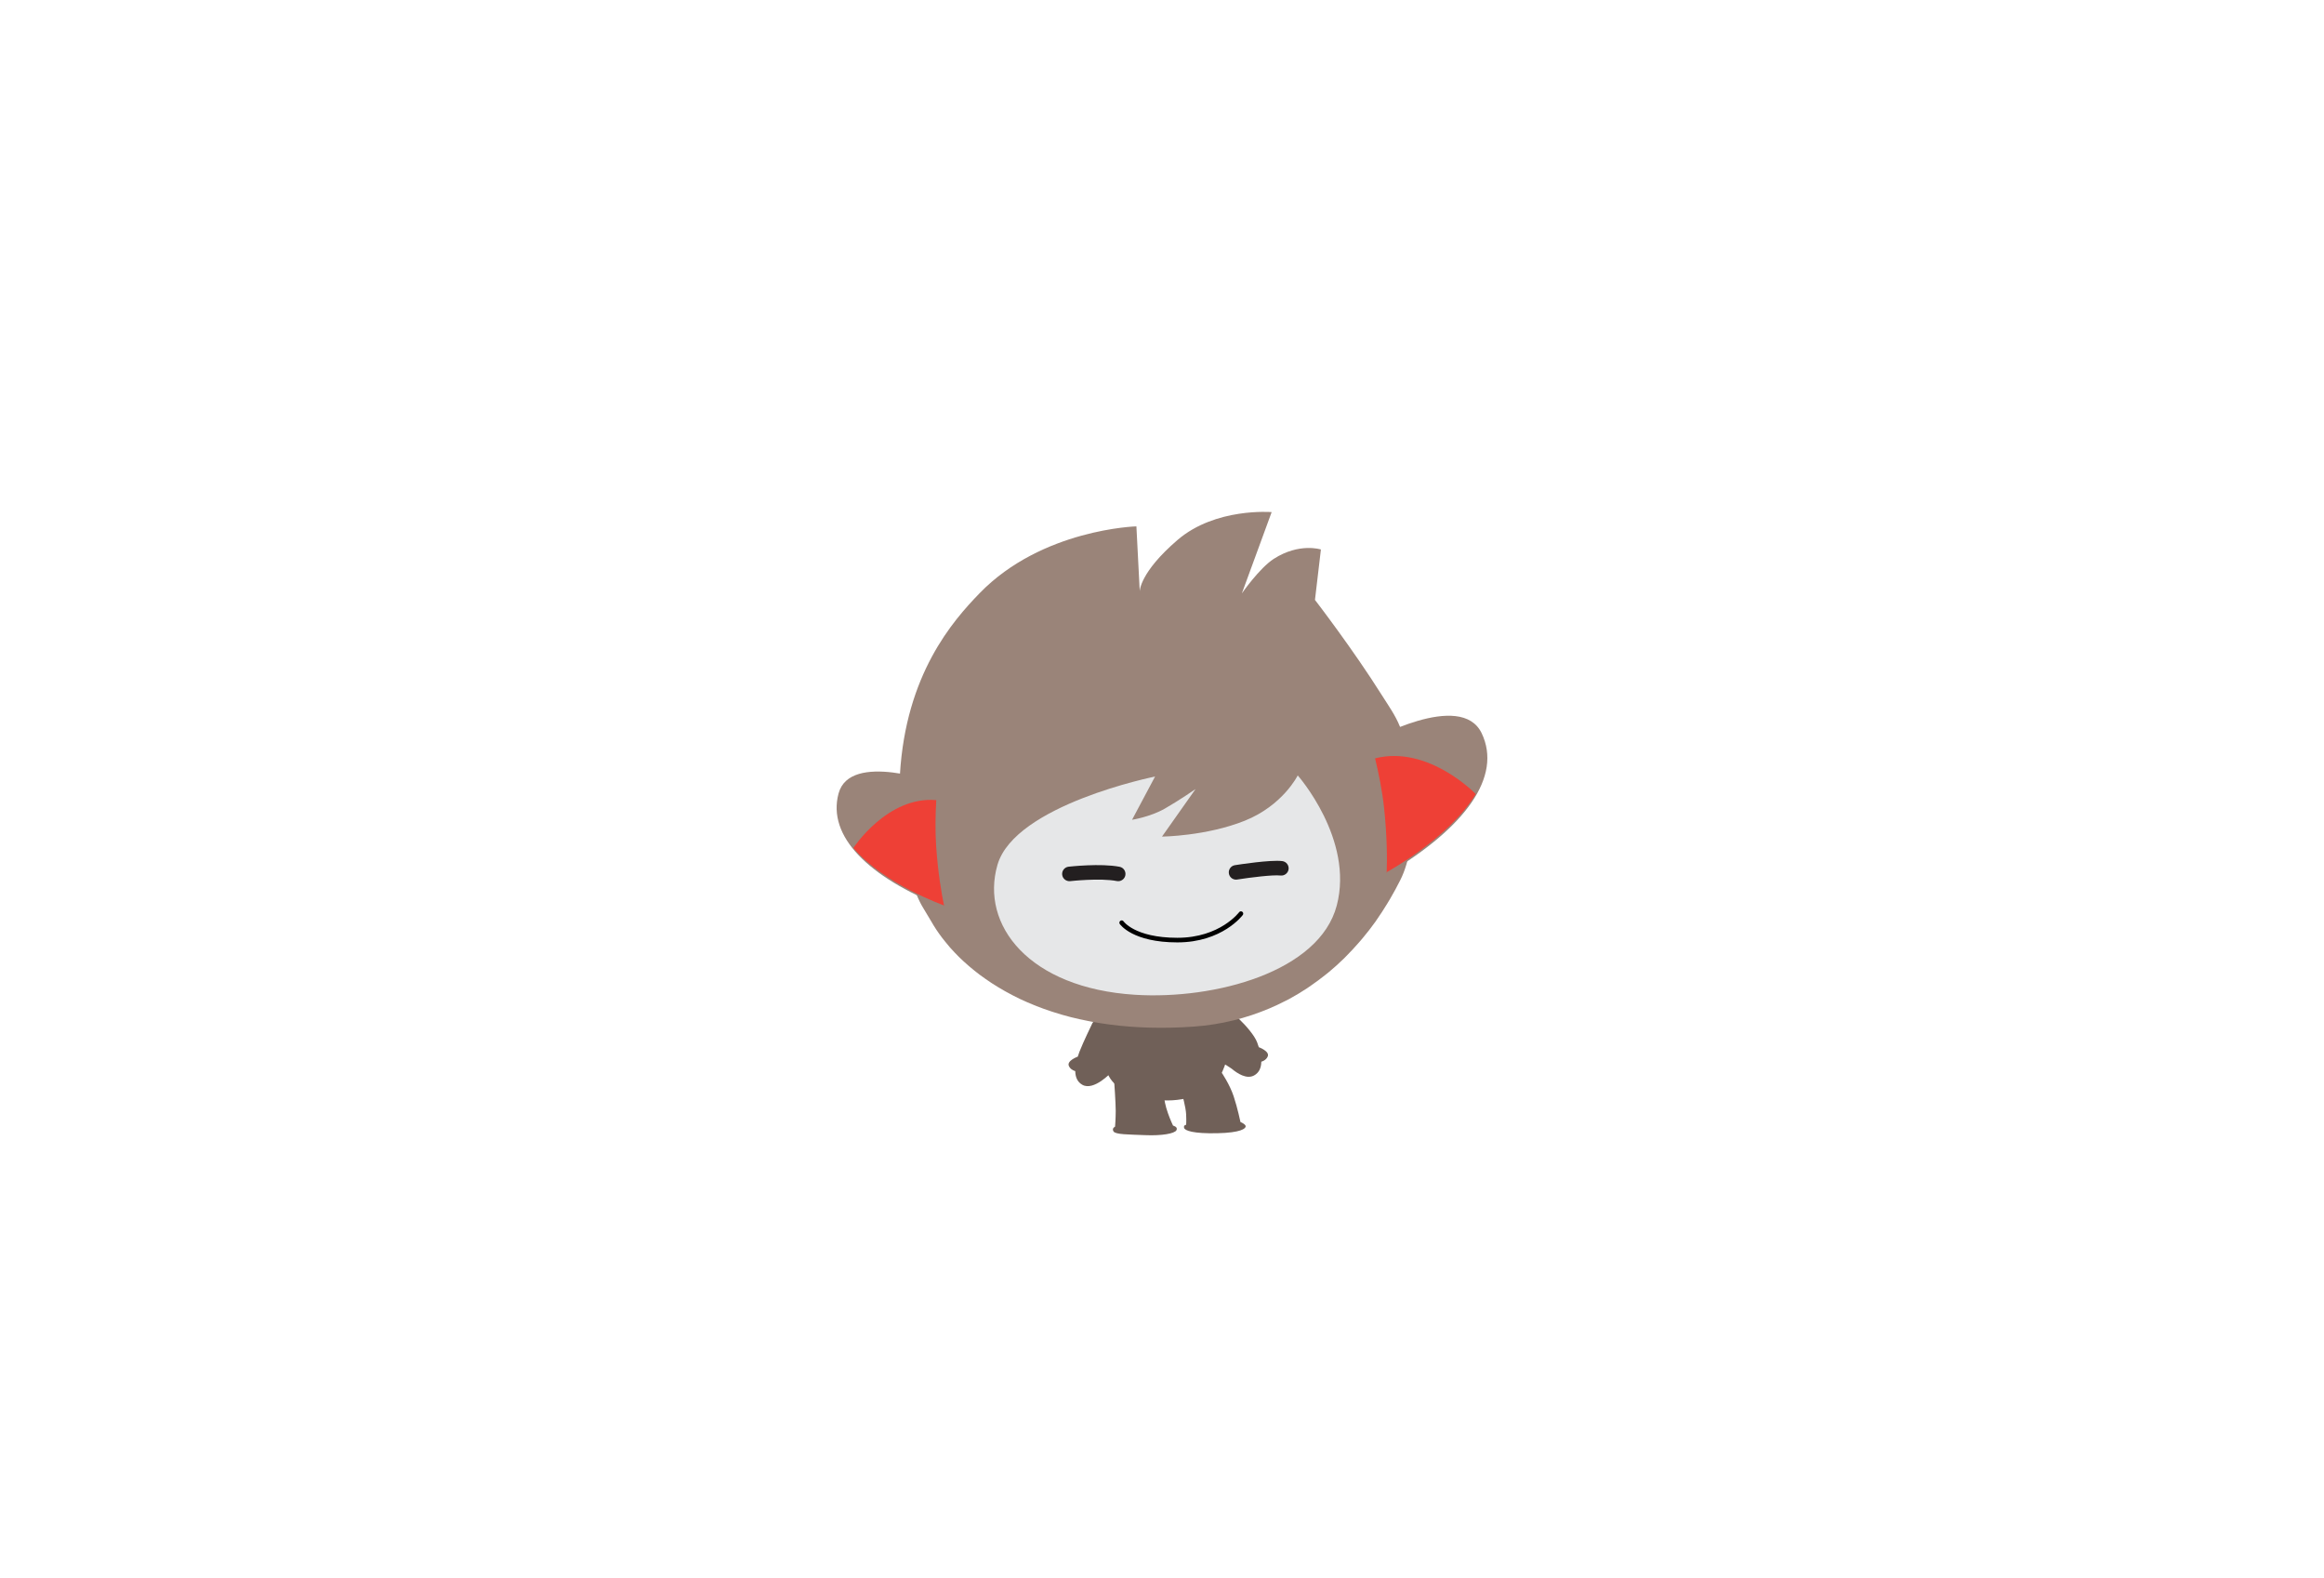 <svg version="1.1" xmlns="http://www.w3.org/2000/svg" xmlns:xlink="http://www.w3.org/1999/xlink" width="504.597" height="342.511" viewBox="0,0,504.597,342.511"><g transform="translate(12.299,-4.24)"><g data-paper-data="{&quot;isPaintingLayer&quot;:true}" fill-rule="nonzero" stroke-miterlimit="10" stroke-dasharray="" stroke-dashoffset="0" style="mix-blend-mode: normal"><path d="M232.071,224.508v0v0v0v0v0v0c2.565,4.765 -2.661,11.885 -3.094,12.511c-0.748,0.73 0,0 -0.013,0.018c0,0 -3.755,4.055 -6.239,2.68c-1.058,-0.584 -1.536,-1.619 -1.56,-2.975c-0.464,-0.148 -1.106,-0.463 -1.394,-1.143c-0.479,-1.13 1.932,-2.003 1.932,-2.003v0.017c0.111,-0.349 0.23,-0.708 0.374,-1.081c0.815,-2.108 2.823,-6.23 2.823,-6.23c0,0 4.573,-6.62 7.171,-1.794z" fill="#706058" stroke="none" stroke-width="0" stroke-linecap="round" stroke-linejoin="round"/><path d="M261.024,231.547v0v0v0v0v0v0c0,0 2.411,0.875 1.929,2.004c-0.285,0.685 -0.929,0.998 -1.391,1.149c-0.024,1.35 -0.501,2.389 -1.56,2.973c-1.617,0.893 -3.646,-0.426 -4.871,-1.459c-0.577,-0.388 -1.224,-0.81 -1.798,-1.14c-1.447,-0.834 -4.89,-6.489 -4.232,-9.668c0.658,-3.178 7.618,0 7.618,0c1.62,1.557 3.371,3.618 3.932,5.073c0.142,0.373 0.263,0.735 0.373,1.089z" fill="#706058" stroke="none" stroke-width="0" stroke-linecap="round" stroke-linejoin="round"/><path d="M234.856,236.497v0v0v0v0v0v0c4.549,1.396 6.345,2.156 5.704,5.075c-0.481,2.189 1.839,6.995 1.839,6.995c0,0 1.126,0.26 0.74,0.991c-0.386,0.74 -3.18,1.231 -6.8,1.076c-3.62,-0.154 -6.464,-0.12 -6.874,-0.82c-0.412,-0.696 0.343,-1.021 0.343,-1.021c0,0 0.14,-1.652 0.144,-3.427c0,-1.775 -0.35,-6.632 -0.35,-6.632c0,0 0.706,-3.633 5.255,-2.237z" fill="#706058" stroke="none" stroke-width="0" stroke-linecap="butt" stroke-linejoin="miter"/><path d="M246.602,237.099v0v0v0v0v0v0c3.421,-1.217 5.5,-1.418 6.377,0.002c0,0 1.715,2.496 2.578,5.095c0.861,2.598 1.478,5.586 1.478,5.586c0,0 1.143,0.474 1.135,0.941c-0.006,0.467 -0.99,1.381 -6.179,1.495c-5.187,0.109 -7.035,-0.554 -7.195,-1.166c-0.164,-0.611 0.444,-0.665 0.444,-0.665c0,0 0.072,-0.663 0,-2.268c-0.07,-1.604 -0.925,-4.559 -0.925,-4.559c0,0 -1.133,-3.246 2.288,-4.462z" fill="#706058" stroke="none" stroke-width="0" stroke-linecap="butt" stroke-linejoin="miter"/><path d="M238.789,220.287v0v0v0v0v0v0c9.454,-0.731 13.065,4.751 13.063,4.75c0.769,1.416 1.725,3.414 2.122,5.238c0.109,0.504 0.177,1.071 0.194,1.679c0,0 -0.056,2.112 -0.261,2.757c-0.861,2.702 -2.263,5.659 -5.616,6.996c-5.265,2.108 -10.868,1.85 -16.691,-0.921c-1.965,-0.932 -3.129,-2.521 -3.757,-4.329c-0.448,-1.302 -0.64,-2.998 -0.64,-2.998c-0.276,-2.823 0.218,-5.578 0.481,-6.776c0,0 1.654,-5.666 11.106,-6.397z" fill="#706058" stroke="none" stroke-width="0" stroke-linecap="butt" stroke-linejoin="miter"/><path d="M189.871,204.195v0v0v0v0v0v0c-0.056,-0.097 -1.684,-2.816 -1.684,-2.817c-4.516,-7.25 -5.517,-23.647 -5.125,-28.764l0.035,-0.245c1.283,-21.691 11.37,-33.268 17.328,-39.395c13.522,-13.917 34.017,-14.483 34.017,-14.483l0.726,14.08c0,0 -0.039,-4.049 8.207,-11.129c8.243,-7.079 20.434,-6.045 20.434,-6.045l-6.469,17.644c0,0 3.813,-5.496 6.938,-7.505c5.54,-3.555 10.225,-2.027 10.225,-2.027l-1.291,10.944c0,0 8.245,10.689 14.556,20.733c1.35,2.143 2.916,4.312 3.908,6.808c3.609,9.067 4.13,25.227 0.084,33.231c-0.699,1.416 -1.46,2.791 -2.249,4.143c-0.205,0.347 -0.412,0.692 -0.621,1.033c-0.723,1.189 -1.478,2.354 -2.271,3.484c-0.107,0.15 -0.205,0.31 -0.313,0.461c-0.9,1.257 -1.849,2.468 -2.837,3.645c-0.236,0.284 -0.484,0.559 -0.725,0.841c-0.846,0.972 -1.723,1.917 -2.623,2.826c-0.207,0.213 -0.409,0.428 -0.619,0.633c-1.083,1.058 -2.211,2.067 -3.373,3.031c-0.259,0.212 -0.524,0.414 -0.785,0.621c-0.976,0.779 -1.984,1.522 -3.015,2.231c-0.298,0.202 -0.588,0.414 -0.888,0.612c-1.26,0.828 -2.55,1.606 -3.883,2.324c-0.238,0.129 -0.49,0.243 -0.731,0.368c-1.139,0.592 -2.304,1.137 -3.494,1.642c-5.035,2.135 -10.503,3.524 -16.374,3.947c-6.71,0.483 -12.784,0.28 -18.271,-0.436c-1.357,-0.177 -2.676,-0.388 -3.962,-0.625c-0.244,-0.049 -0.487,-0.097 -0.729,-0.144c-1.303,-0.257 -2.582,-0.532 -3.809,-0.847c-0.007,-0.002 -0.017,-0.004 -0.025,-0.006c-1.229,-0.311 -2.411,-0.661 -3.566,-1.031c-0.202,-0.064 -0.409,-0.128 -0.611,-0.194c-1.109,-0.363 -2.19,-0.751 -3.232,-1.162c-0.183,-0.069 -0.36,-0.148 -0.542,-0.22c-1.028,-0.415 -2.031,-0.846 -2.993,-1.303c-0.037,-0.021 -0.078,-0.035 -0.114,-0.054c-0.985,-0.471 -1.926,-0.964 -2.841,-1.468c-0.171,-0.095 -0.34,-0.187 -0.506,-0.282c-0.88,-0.5 -1.733,-1.01 -2.545,-1.536c-0.124,-0.079 -0.242,-0.161 -0.365,-0.241c-0.771,-0.509 -1.518,-1.029 -2.231,-1.559c-0.074,-0.051 -0.155,-0.104 -0.225,-0.16c-0.744,-0.559 -1.447,-1.13 -2.125,-1.705c-0.132,-0.111 -0.261,-0.222 -0.387,-0.332c-0.661,-0.576 -1.297,-1.152 -1.895,-1.742c-0.068,-0.064 -0.131,-0.133 -0.198,-0.198c-0.563,-0.561 -1.098,-1.126 -1.603,-1.691c-0.071,-0.082 -0.151,-0.162 -0.222,-0.242c-0.518,-0.594 -1.637,-2.004 -1.723,-2.117c-0.45,-0.595 -0.88,-1.19 -1.268,-1.781c-0.024,-0.037 -0.047,-0.074 -0.069,-0.11c-0.373,-0.569 -0.712,-1.13 -1.028,-1.689z" fill="#9a8479" stroke="none" stroke-width="0" stroke-linecap="butt" stroke-linejoin="miter"/><path d="M269.47,172.551v0v0v0v0v0v0c0,0 12.262,13.862 8.473,28.242c-3.787,14.376 -26.418,20.466 -43.807,19.373c-22.987,-1.447 -33.644,-15.136 -29.861,-28.201c3.788,-13.065 34.221,-19.172 34.221,-19.172l-4.997,9.387c0,0 3.936,-0.608 7.116,-2.426c3.179,-1.815 6.665,-4.236 6.665,-4.236l-7.281,10.316c0,0 9.617,-0.103 17.944,-3.436c8.328,-3.329 11.528,-9.846 11.528,-9.846z" fill="#e6e7e8" stroke="none" stroke-width="0" stroke-linecap="butt" stroke-linejoin="miter"/><g stroke="none" stroke-width="0" stroke-linejoin="miter"><path d="M285.16,165.056c0,0 19.737,-11.086 24.248,-1.659c4.511,9.427 -3.559,20.474 -20.399,30.468c0,0 0.372,-16.411 -3.849,-28.809v0v0v0v0v0zM285.16,165.056c-0.353,-1.451 -1.518,-4.225 -1.518,-4.225M288.571,196.42l0.212,-2.654" fill="#9a8479" stroke-linecap="round"/><path d="M288.783,193.765c0.109,-3.04 0.105,-8.044 -0.58,-14.294c-0.395,-3.637 -1.158,-7.389 -1.941,-10.629l0.002,0.004c11.561,-2.943 21.85,7.742 21.85,7.742h0.004c-5.778,9.592 -19.243,16.911 -19.243,16.911l-0.093,0.265v0v0v0v0v0z" fill="#ee4036" stroke-linecap="butt"/></g><g stroke="none" stroke-width="0" stroke-linejoin="miter"><path d="M192.529,201.095c-16.393,-6.523 -25.238,-15.344 -22.761,-24.609c2.479,-9.267 21.592,-2.193 21.592,-2.193c-1.752,11.924 1.168,26.802 1.168,26.802v0v0v0v0zM192.029,170.217c0,0 -0.587,2.701 -0.667,4.076M192.712,200.968l0.606,2.384" fill="#9a8479" stroke-linecap="round"/><path d="M192.589,200.742c0,0 -13.002,-4.605 -19.601,-12.449l0.003,-0.001c0,0 7.362,-11.293 17.997,-10.381l0.001,-0.003c-0.177,3.067 -0.255,6.598 -0.026,9.966c0.385,5.792 1.173,10.346 1.749,13.094l-0.123,-0.226v0v0v0v0v0z" fill="#ee4036" stroke-linecap="butt"/></g><path d="M256.077,195.173c-0.763,0 -1.43,-0.552 -1.557,-1.33c-0.138,-0.861 0.448,-1.671 1.309,-1.808c0.783,-0.123 7.723,-1.206 10.281,-0.888c0.865,0.109 1.48,0.898 1.376,1.759c-0.11,0.867 -0.91,1.469 -1.762,1.375c-1.609,-0.196 -6.611,0.427 -9.397,0.869c-0.084,0.017 -0.168,0.023 -0.251,0.023v0v0v0v0v0v0z" fill="#231f20" stroke="none" stroke-width="0" stroke-linecap="butt" stroke-linejoin="miter"/><path d="M230.493,195.509c-0.099,0 -0.199,-0.01 -0.302,-0.028c-3.645,-0.705 -10.055,0.013 -10.118,0.019c-0.852,0.095 -1.646,-0.52 -1.747,-1.387c-0.099,-0.865 0.522,-1.648 1.389,-1.747c0.284,-0.028 6.952,-0.776 11.076,0.019c0.855,0.164 1.417,0.992 1.25,1.852c-0.146,0.748 -0.808,1.272 -1.548,1.272v0v0v0v0v0v0z" fill="#231f20" stroke="none" stroke-width="0" stroke-linecap="butt" stroke-linejoin="miter"/><path d="M257.136,202.554c0,0 -4.26,5.743 -13.798,5.743c-9.536,0 -12.089,-3.775 -12.089,-3.775" fill="none" stroke="#000000" stroke-width="1" stroke-linecap="round" stroke-linejoin="miter"/><path d="M-12.299,175.496c0,-94.582 112.958,-171.255 252.299,-171.255c139.341,0 252.299,76.674 252.299,171.255c0,94.582 -112.958,171.255 -252.299,171.255c-139.341,0 -252.299,-76.674 -252.299,-171.255z" fill="none" stroke="none" stroke-width="0" stroke-linecap="butt" stroke-linejoin="miter"/></g></g></svg>